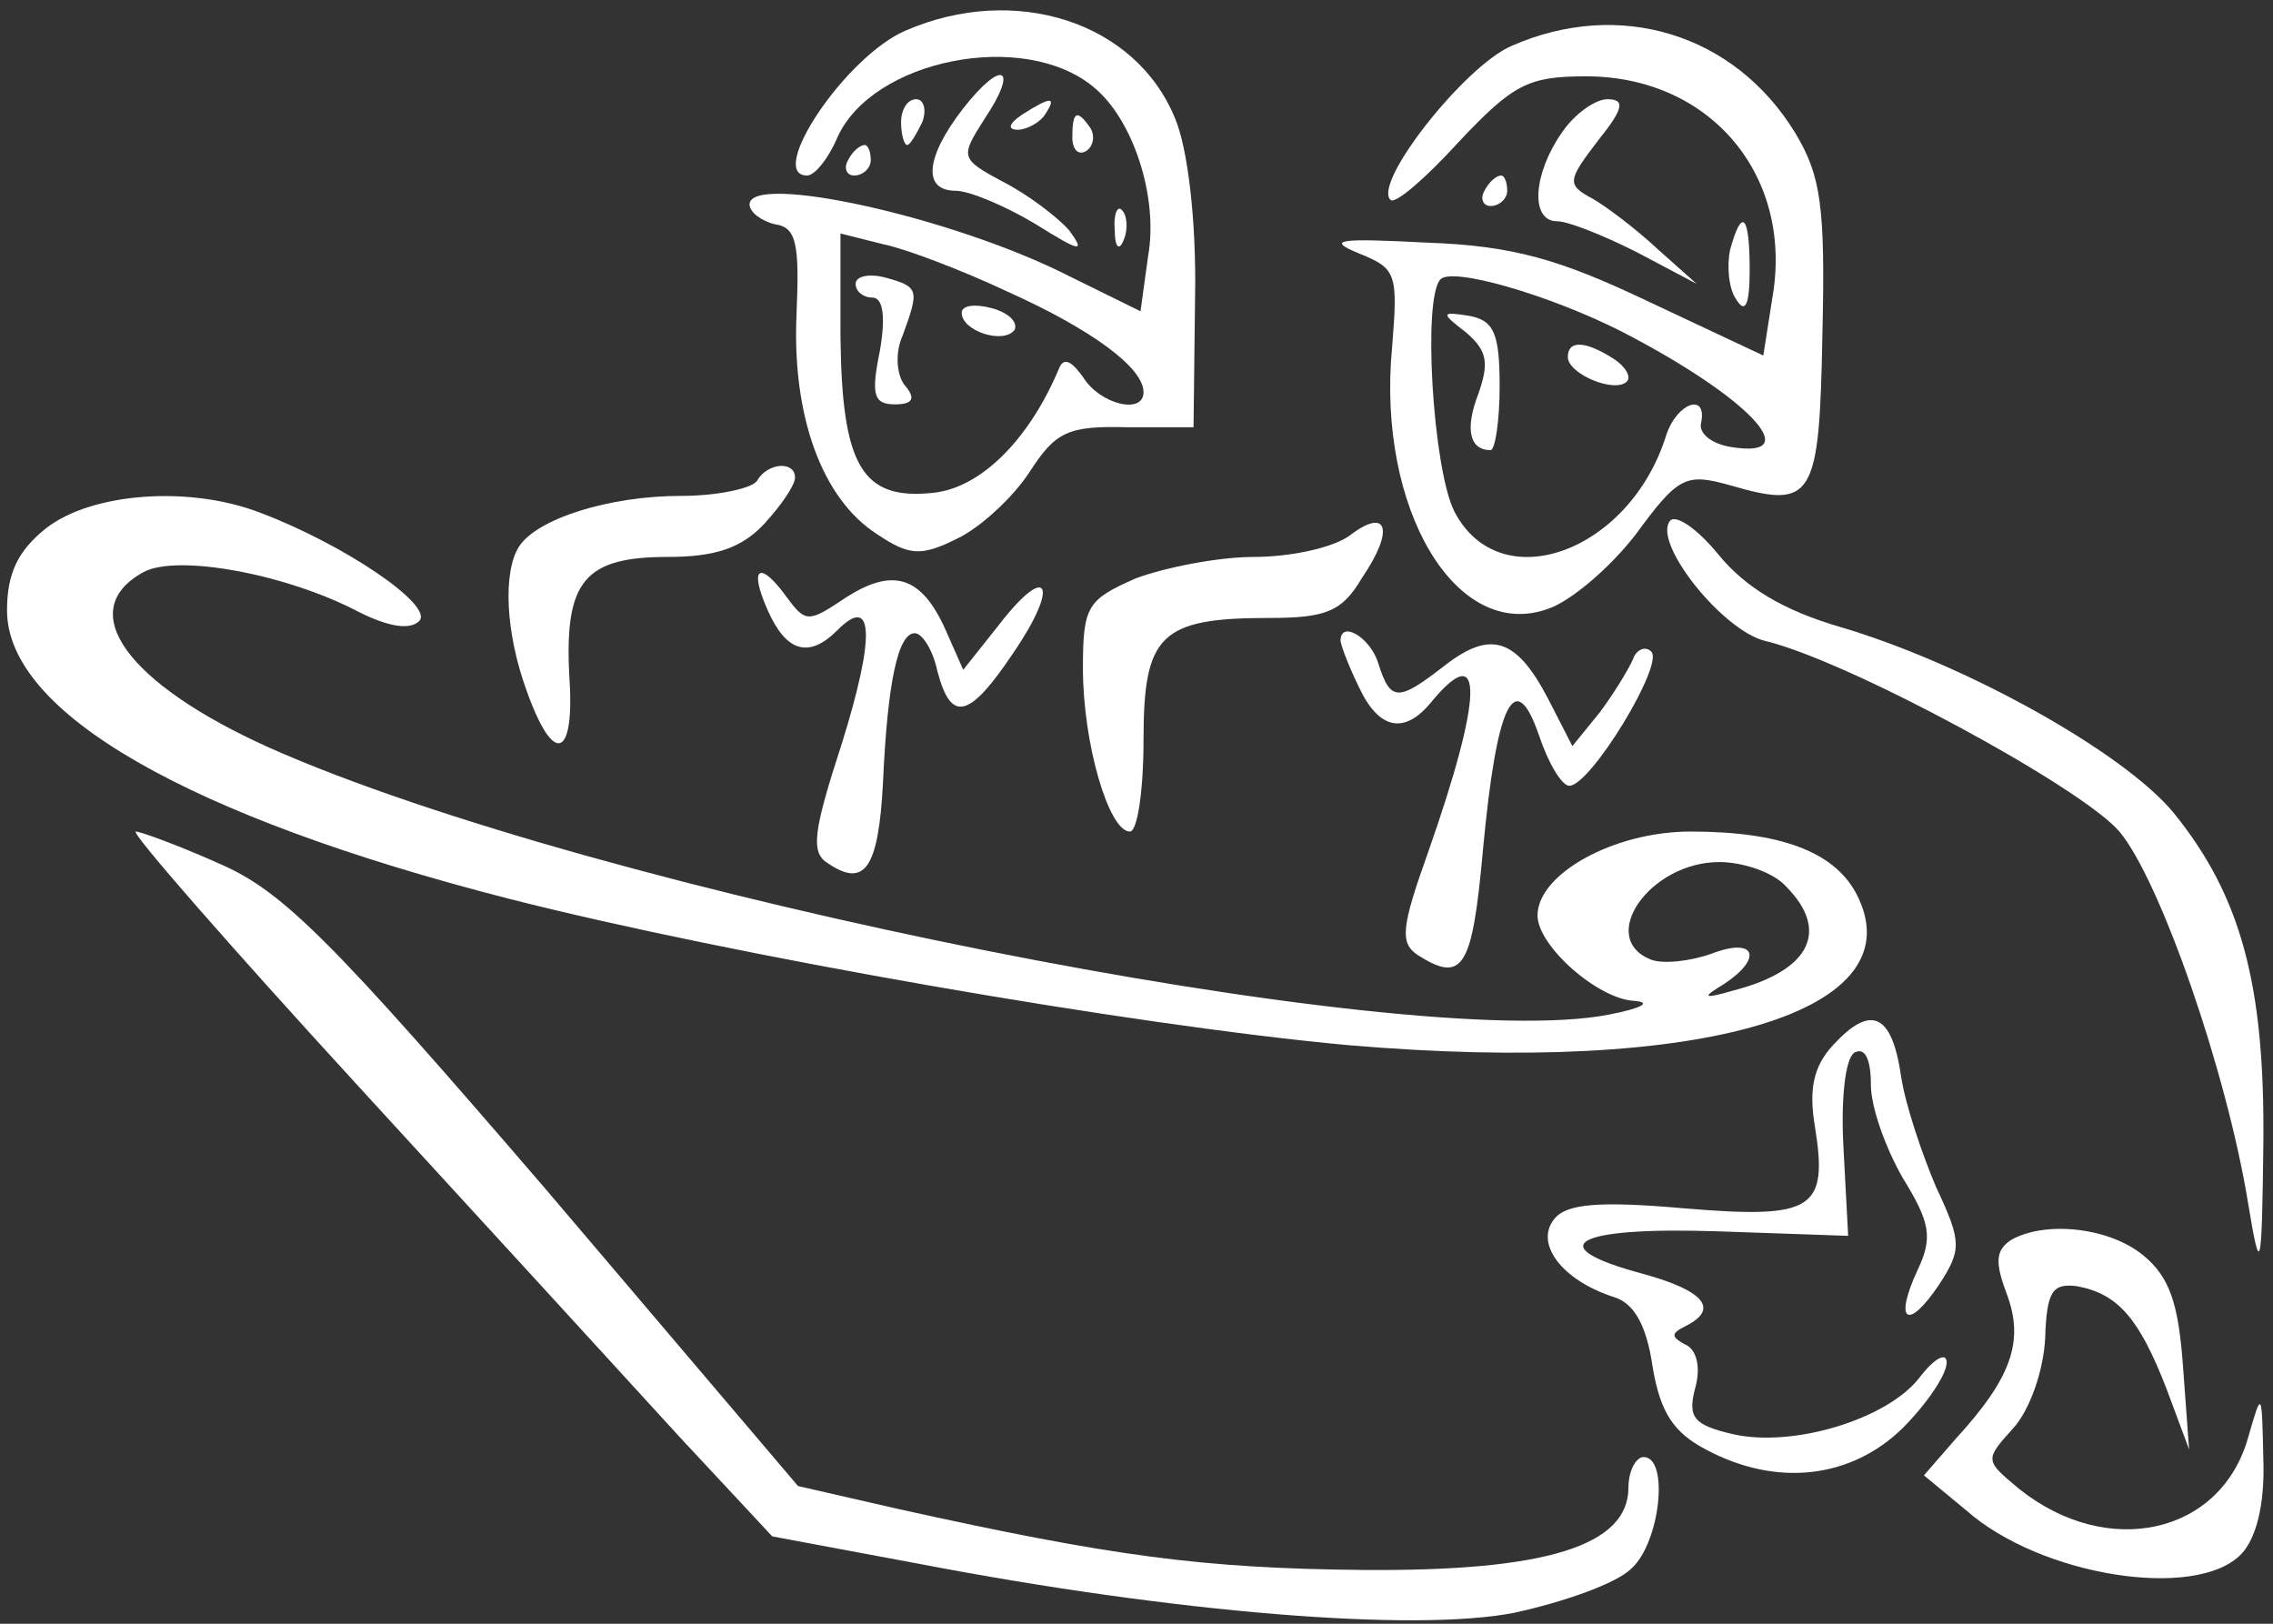 <svg width="140" height="100" viewBox="0 0 140 100" fill="none" xmlns="http://www.w3.org/2000/svg">
<rect x="0" y="0" width="140" height="100" fill="#333333" stroke="none"/>
<path d="M55.78 1.883C52.047 3.48 47.193 10.809 49.713 10.809C50.18 10.809 51.02 9.775 51.58 8.46C53.727 3.668 63.06 1.789 67.353 5.359C69.78 7.332 71.367 12.124 70.713 15.789L70.247 19.171L65.86 17.01C58.673 13.346 46.167 10.621 46.167 12.594C46.167 13.064 46.913 13.628 47.753 13.816C49.06 14.003 49.247 15.037 49.06 19.359C48.78 25.654 50.647 30.728 54.007 32.889C55.967 34.205 56.713 34.299 58.953 33.171C60.353 32.514 62.407 30.634 63.433 29.037C65.02 26.594 65.767 26.218 69.407 26.312H73.513L73.607 18.326C73.7 13.534 73.14 9.118 72.393 7.332C69.967 1.319 62.5 -1.03 55.78 1.883ZM62.033 17.95C67.26 20.299 70.433 22.648 70.433 24.151C70.433 25.561 67.727 24.903 66.7 23.212C65.953 22.178 65.487 21.99 65.207 22.742C63.34 27.158 60.353 30.07 57.46 30.352C53.073 30.822 51.86 28.661 51.767 20.768V14.379L54.38 15.037C55.78 15.319 59.233 16.634 62.033 17.95Z" fill="white"/>
<path d="M52.7 17.48C52.7 17.95 53.167 18.326 53.727 18.326C54.38 18.326 54.567 19.453 54.193 21.614C53.633 24.339 53.82 24.903 55.127 24.903C56.247 24.903 56.433 24.527 55.687 23.681C55.22 23.023 55.127 21.708 55.593 20.674C56.62 17.856 56.62 17.668 54.567 17.104C53.54 16.822 52.7 17.01 52.7 17.48Z" fill="white"/>
<path d="M59.233 19.265C59.233 20.393 61.847 21.238 62.5 20.299C62.687 19.829 62.127 19.265 61.1 18.983C60.073 18.701 59.233 18.795 59.233 19.265Z" fill="white"/>
<path d="M93.113 2.822C90.22 4.044 84.527 11.279 85.647 12.312C85.927 12.594 87.793 10.997 89.847 8.742C93.207 5.171 94.14 4.701 97.687 4.701C105.34 4.701 110.473 10.809 109.167 18.326L108.607 21.896L101.607 18.607C96.1 15.977 93.207 15.131 87.887 14.943C82.473 14.661 81.633 14.755 83.687 15.601C86.02 16.54 86.113 16.822 85.74 21.426C84.807 31.292 89.66 39.56 95.353 37.493C96.753 37.023 99.18 34.956 100.767 32.889C103.38 29.319 103.847 29.131 106.553 29.883C111.687 31.386 112.06 30.728 112.247 20.581C112.433 12.688 112.153 10.809 110.567 8.178C106.833 2.071 99.74 -0.091 93.113 2.822ZM99.833 20.393C107.673 24.433 111.313 28.285 106.647 27.534C105.433 27.346 104.593 26.688 104.78 26.03C105.153 24.151 103.287 24.809 102.633 26.782C100.393 34.017 92.367 36.93 89.567 31.48C88.26 28.849 87.607 18.326 88.727 17.198C89.473 16.446 95.353 18.138 99.833 20.393Z" fill="white"/>
<path d="M90.313 20.487C91.62 21.614 91.713 22.366 91.06 24.245C90.22 26.406 90.5 27.722 91.807 27.722C92.087 27.722 92.367 25.936 92.367 23.775C92.367 20.487 91.993 19.735 90.5 19.453C88.727 19.171 88.727 19.265 90.313 20.487Z" fill="white"/>
<path d="M96.567 21.99C96.567 23.024 99.46 24.245 100.207 23.493C100.487 23.212 100.113 22.554 99.367 22.084C97.593 20.956 96.567 20.956 96.567 21.99Z" fill="white"/>
<path d="M59.327 6.675C56.993 9.681 56.807 11.748 58.86 11.748C59.7 11.748 61.94 12.688 63.807 13.816C66.513 15.507 66.887 15.601 65.86 14.191C65.113 13.346 63.247 11.936 61.753 11.185C59.14 9.775 59.14 9.681 60.633 7.332C62.78 4.138 61.753 3.574 59.327 6.675Z" fill="white"/>
<path d="M55.5 7.52C55.5 8.272 55.687 8.93 55.873 8.93C56.06 8.93 56.433 8.272 56.807 7.52C57.087 6.768 56.9 6.111 56.433 6.111C55.873 6.111 55.5 6.768 55.5 7.52Z" fill="white"/>
<path d="M62.967 7.05C62.127 7.614 62.033 7.99 62.687 7.99C63.247 7.99 64.087 7.52 64.367 7.05C65.114 5.923 64.74 5.923 62.967 7.05Z" fill="white"/>
<path d="M96.193 8.178C94.42 10.715 94.233 13.627 95.913 13.627C96.567 13.627 98.713 14.473 100.767 15.507L104.5 17.48L102.073 15.319C100.767 14.097 98.9 12.688 98.06 12.218C96.473 11.373 96.567 11.091 98.433 8.648C100.02 6.674 100.113 6.111 98.993 6.111C98.247 6.111 96.94 7.05 96.193 8.178Z" fill="white"/>
<path d="M66.047 8.46C66.047 9.211 66.42 9.587 66.887 9.305C67.353 9.023 67.447 8.366 67.167 7.896C66.327 6.674 66.047 6.862 66.047 8.46Z" fill="white"/>
<path d="M52.233 9.869C51.953 10.339 52.14 10.809 52.607 10.809C53.167 10.809 53.633 10.339 53.633 9.869C53.633 9.305 53.447 8.93 53.26 8.93C52.98 8.93 52.513 9.305 52.233 9.869Z" fill="white"/>
<path d="M91.433 11.748C91.153 12.218 91.34 12.688 91.807 12.688C92.367 12.688 92.833 12.218 92.833 11.748C92.833 11.185 92.647 10.809 92.46 10.809C92.18 10.809 91.713 11.185 91.433 11.748Z" fill="white"/>
<path d="M68.66 14.191C68.66 15.225 68.94 15.507 69.22 14.755C69.5 14.097 69.407 13.252 69.127 12.97C68.847 12.594 68.567 13.158 68.66 14.191Z" fill="white"/>
<path d="M106.553 15.413C106.367 16.352 106.46 17.762 106.927 18.42C107.487 19.359 107.767 18.795 107.767 16.634C107.767 13.252 107.3 12.688 106.553 15.413Z" fill="white"/>
<path d="M46.633 29.601C46.353 30.071 44.207 30.54 41.967 30.54C37.487 30.54 33.1 31.95 31.98 33.641C30.953 35.238 31.14 38.997 32.447 42.567C34.127 47.265 35.433 46.701 35.06 41.534C34.78 35.802 35.993 34.299 41.127 34.299C44.113 34.299 45.7 33.735 47.1 32.232C48.127 31.104 48.967 29.883 48.967 29.413C48.967 28.379 47.287 28.473 46.633 29.601Z" fill="white"/>
<path d="M2.86 32.514C1.087 33.923 0.433 35.332 0.433 37.587C0.433 43.883 11.54 50.272 31.327 55.346C44.953 58.822 69.687 63.144 83.033 64.366C104.967 66.245 118.22 62.299 114.3 54.97C112.9 52.433 109.633 51.212 104.127 51.212C99.367 51.212 94.7 53.842 94.7 56.379C94.7 58.258 98.433 61.547 100.673 61.641C101.793 61.735 101.047 62.111 99.087 62.487C86.58 64.93 36.647 54.97 16.58 46.044C7.807 42.097 4.54 37.587 8.833 35.238C10.887 34.111 17.607 35.332 22.087 37.681C23.953 38.621 25.26 38.809 25.82 38.245C26.753 37.305 21.247 33.547 16.02 31.574C11.633 29.883 5.66 30.352 2.86 32.514ZM110.007 54.594C112.713 57.319 111.5 59.762 106.833 60.983C104.873 61.547 104.78 61.453 106.18 60.608C108.607 59.01 108.14 57.695 105.433 58.728C104.127 59.198 102.447 59.386 101.7 59.104C98.34 57.789 101.607 53.091 105.9 53.091C107.393 53.091 109.26 53.748 110.007 54.594Z" fill="white"/>
<path d="M83.127 32.983C82.1 33.735 79.487 34.299 77.247 34.299C75.007 34.299 71.74 34.956 69.967 35.614C66.98 36.929 66.7 37.305 66.7 41.158C66.7 45.762 68.287 51.211 69.593 51.211C70.06 51.211 70.433 48.675 70.433 45.574C70.433 39.091 71.46 38.057 78.18 38.057C81.633 38.057 82.66 37.681 83.873 35.614C85.927 32.607 85.46 31.198 83.127 32.983Z" fill="white"/>
<path d="M102.82 32.138C101.887 33.547 106.087 38.809 108.7 39.467C113.833 40.688 128.207 48.487 130.54 51.212C133.06 54.218 137.167 66.057 138.473 74.138C139.22 78.648 139.313 78.366 139.407 70.379C139.5 60.607 138.007 55.158 133.9 50.084C130.82 46.326 121.02 40.876 113.367 38.621C109.82 37.587 107.487 36.178 105.807 34.111C104.5 32.514 103.1 31.574 102.82 32.138Z" fill="white"/>
<path d="M47.287 37.587C48.407 40.124 49.807 40.594 51.58 38.809C53.82 36.554 53.913 39.185 51.86 45.762C50.087 51.212 49.9 52.527 51.02 53.185C53.26 54.688 54.1 53.467 54.38 48.299C54.66 42.003 55.313 38.997 56.34 38.997C56.807 38.997 57.46 40.03 57.74 41.346C58.58 44.54 59.7 44.258 62.407 40.218C65.3 35.99 64.553 34.581 61.567 38.433L59.327 41.252L58.207 38.715C56.713 35.426 54.94 34.956 52.047 36.836C49.807 38.339 49.62 38.339 48.5 36.836C46.82 34.487 46.073 34.862 47.287 37.587Z" fill="white"/>
<path d="M82.567 39.467C82.567 39.654 83.033 40.97 83.687 42.285C84.9 44.916 86.487 45.292 88.167 43.225C91.433 39.279 91.34 42.849 87.98 52.433C86.3 57.131 86.207 58.071 87.327 58.822C90.127 60.607 90.687 59.574 91.34 52.339C92.18 43.319 93.3 40.97 94.793 45.292C95.353 46.983 96.193 48.393 96.66 48.393C97.967 48.393 102.54 40.876 101.7 40.124C101.327 39.748 100.767 40.03 100.58 40.594C100.3 41.252 99.367 42.755 98.527 43.883L96.847 45.95L95.353 43.037C93.393 39.279 91.807 38.809 89.007 40.97C86.113 43.225 85.647 43.225 84.9 40.876C84.433 39.279 82.567 38.151 82.567 39.467Z" fill="white"/>
<path d="M21.993 66.809C29.833 75.359 38.793 85.131 41.873 88.513L47.567 94.621L56.62 96.312C72.3 99.319 87.14 100.54 93.3 99.319C96.287 98.661 99.553 97.534 100.487 96.594C102.26 94.997 102.82 89.735 101.233 89.735C100.767 89.735 100.3 90.581 100.3 91.614C100.3 95.185 95.26 96.782 83.967 96.688C74.073 96.594 68.473 95.842 55.313 92.93L49.153 91.52L33.66 73.292C20.407 57.883 17.42 54.876 13.5 53.185C10.98 52.057 8.647 51.212 8.367 51.212C7.993 51.212 14.153 58.258 21.993 66.809Z" fill="white"/>
<path d="M112.9 64.366C111.687 65.681 111.407 67.091 111.78 69.346C112.62 74.513 111.687 75.077 103.753 74.419C98.433 73.95 96.473 74.138 95.727 75.077C94.513 76.581 96.193 78.836 99.367 79.869C100.673 80.245 101.42 81.654 101.793 84.191C102.26 87.01 103.1 88.232 105.06 89.265C109.447 91.614 114.02 91.05 117.193 87.95C118.687 86.446 119.9 84.661 119.9 83.909C119.9 83.252 119.153 83.627 118.22 84.849C116.26 87.386 110.473 89.171 106.74 88.326C104.313 87.762 103.94 87.292 104.407 85.507C104.78 84.191 104.5 83.064 103.753 82.782C102.913 82.312 102.913 82.124 103.847 81.654C105.9 80.621 104.967 79.493 101.233 78.46C94.887 76.769 96.847 75.547 105.713 75.829L113.833 76.111L113.553 70.849C113.367 67.748 113.647 65.211 114.207 64.836C114.86 64.46 115.233 65.211 115.233 66.809C115.233 68.218 116.167 70.755 117.193 72.54C118.873 75.265 119.06 76.205 118.127 78.178C116.633 81.373 117.473 82.03 119.433 79.118C120.833 76.956 120.833 76.487 119.247 73.104C118.407 71.131 117.38 68.124 117.1 66.339C116.54 62.393 115.233 61.829 112.9 64.366Z" fill="white"/>
<path d="M123.82 76.393C122.887 77.05 122.887 77.802 123.633 79.775C124.66 82.594 123.913 84.849 120.46 88.607L118.5 90.862L121.113 93.023C125.687 97.064 135.207 98.567 138.007 95.748C138.94 94.809 139.5 92.742 139.407 89.923C139.313 85.601 139.313 85.601 138.473 88.513C136.793 94.527 129.793 96.03 124.38 91.708C122.233 89.923 122.233 89.923 124.007 87.95C125.033 86.822 125.873 84.379 125.967 82.406C126.06 79.493 126.433 79.023 127.927 79.212C130.447 79.681 131.753 81.185 133.433 85.507L134.833 89.265L134.46 84.191C134.18 80.245 133.62 78.648 132.033 77.332C129.887 75.547 125.873 75.171 123.82 76.393Z" fill="white"/>
</svg>
